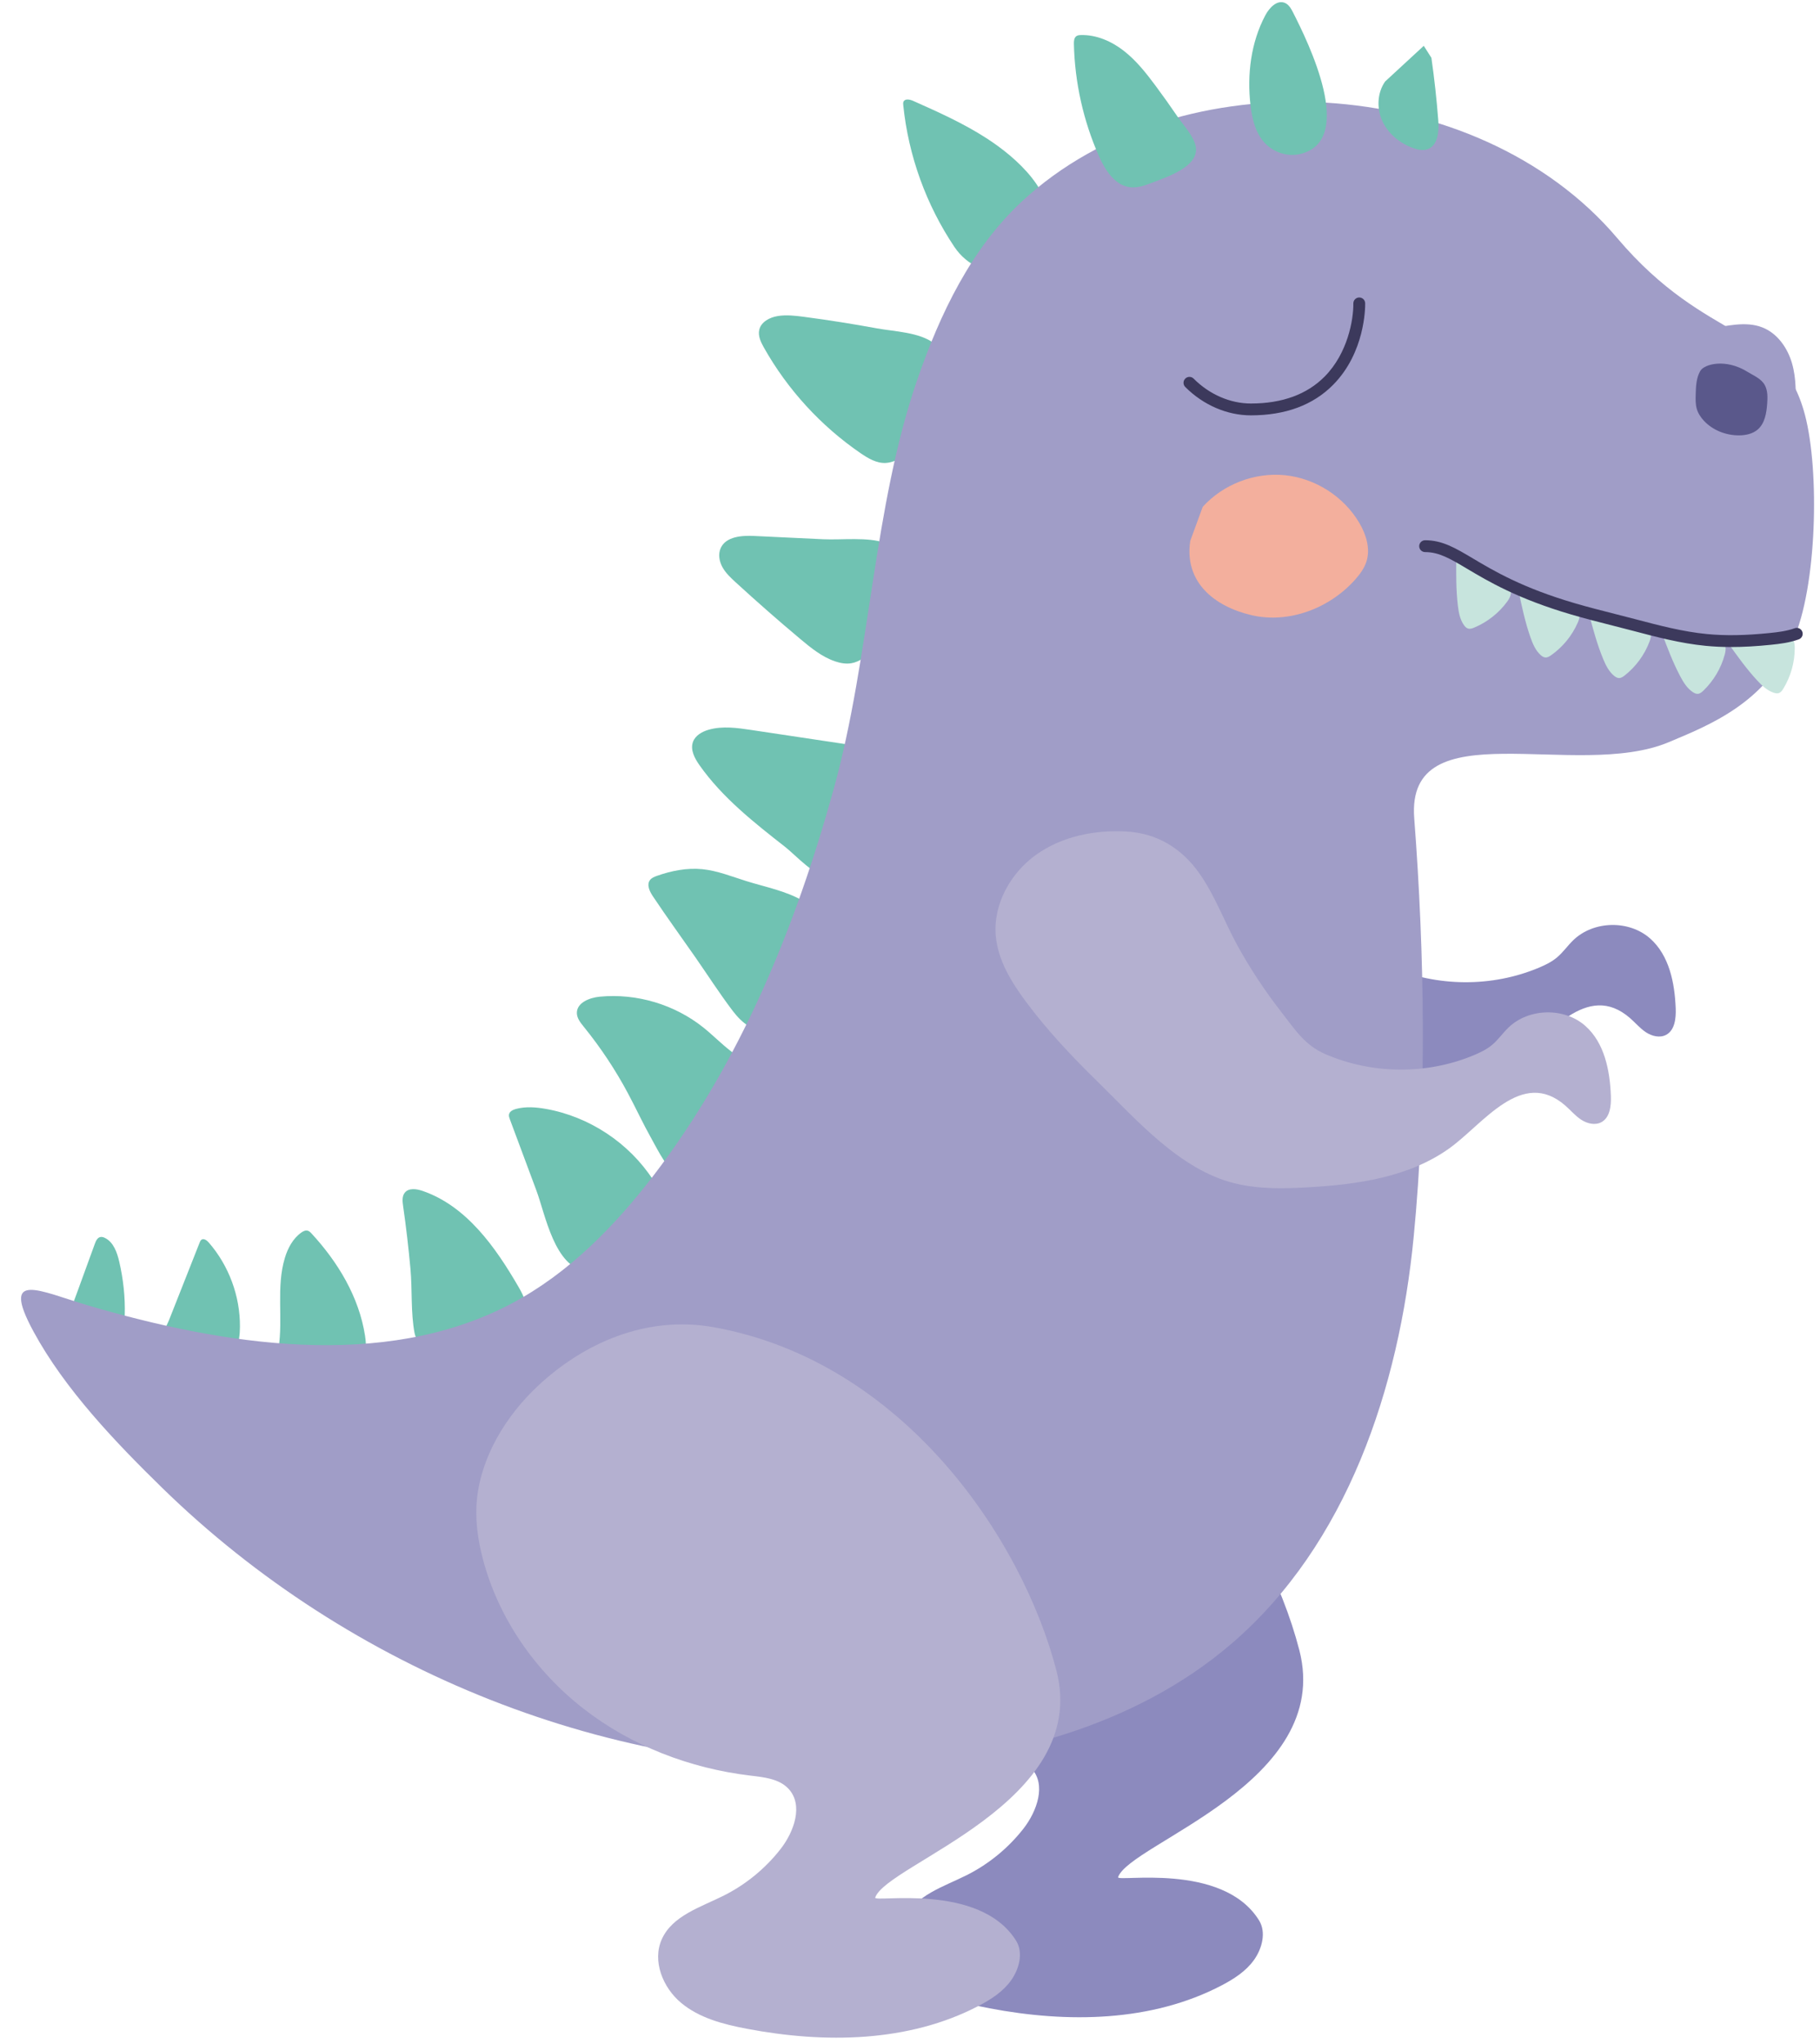 <?xml version="1.0" encoding="UTF-8"?><svg xmlns="http://www.w3.org/2000/svg" xmlns:xlink="http://www.w3.org/1999/xlink" height="284.2" preserveAspectRatio="xMidYMid meet" version="1.0" viewBox="85.0 70.8 253.1 284.2" width="253.1" zoomAndPan="magnify"><g id="change1_1"><path d="M185.108,276.391L185.108,276.391c-0.286,2.815,0.118,5.664,0.843,8.399 c2.168,8.177,7.252,15.482,13.92,20.688c6.667,5.206,14.859,8.344,23.259,9.345c1.897,0.226,3.992,0.433,5.298,1.826 c2.109,2.25,0.79,5.973-1.111,8.402c-2.119,2.708-4.847,4.937-7.922,6.475c-3.202,1.602-7.112,2.777-8.58,6.042 c-1.357,3.018,0.136,6.724,2.675,8.846c2.539,2.122,5.879,2.987,9.13,3.605c10.83,2.059,22.527,1.922,32.289-3.198 c1.71-0.897,3.388-1.979,4.5-3.556s1.701-3.827,0.684-5.468c-5.067-8.176-19.866-5.269-19.604-6.016 c1.65-4.717,29.971-13.169,25.203-31.56c-4.768-18.391-21.343-43.001-47.643-47.734c-9.395-1.691-18.131,2.216-24.507,8.197 C189.209,264.747,185.718,270.387,185.108,276.391z" fill="#8c8abe"/></g><g id="change1_2"><path d="M303.765,201.538c-0.785,0.764-1.413,1.686-2.254,2.388c-0.725,0.605-1.586,1.027-2.456,1.395 c-6.539,2.765-14.215,2.71-20.727-0.112c-2.869-1.243-4.199-3.381-6.082-5.798c-2.275-2.921-4.334-6.014-6.121-9.258 c-1.855-3.369-3.116-6.948-5.333-10.091c-2.464-3.493-5.888-5.572-10.156-5.808c-4.394-0.243-8.961,0.675-12.539,3.237 c-3.578,2.562-6,6.919-5.602,11.302c0.305,3.359,2.149,6.373,4.159,9.081c2.984,4.022,6.435,7.675,10.015,11.178 c5.42,5.304,11.412,12.223,19.019,14.111c3.308,0.821,6.767,0.758,10.17,0.567c6.897-0.387,14.089-1.401,19.706-5.422 c4.74-3.394,10.073-11.225,16.122-5.956c0.745,0.649,1.386,1.425,2.211,1.968c0.825,0.543,1.928,0.82,2.801,0.357 c1.215-0.644,1.387-2.293,1.335-3.667c-0.134-3.545-0.892-7.368-3.546-9.722c-2.932-2.602-7.874-2.498-10.695,0.224 C303.783,201.521,303.774,201.53,303.765,201.538z" fill="#8c8abe"/></g><g id="change2_1"><path d="M211.966,84.816c-0.45-0.2-1.116-0.328-1.318,0.121c-0.067,0.149-0.053,0.321-0.036,0.483 c0.715,7.025,3.185,13.864,7.123,19.725c0,0,0,0,0,0c3.475,5.172,11.748,4.907,13.104-1.889 c1.127-5.645-4.464-10.526-8.633-13.226C218.983,87.944,215.463,86.373,211.966,84.816z" fill="#70c2b2"/></g><g id="change2_2"><path d="M196.849,114.856L196.849,114.856c-1.224-0.162-2.469-0.313-3.688-0.116 c-1.119,0.181-2.314,0.804-2.573,1.908c-0.201,0.856,0.221,1.724,0.652,2.49c3.283,5.829,7.919,10.89,13.439,14.671 c1.059,0.725,2.246,1.431,3.527,1.354c0.857-0.051,1.651-0.45,2.4-0.871c1.526-0.856,3.014-1.863,4.061-3.266 c2.017-2.704,3.448-10.018,0.224-12.49c-2.029-1.556-5.512-1.638-7.93-2.082C203.605,115.837,200.233,115.304,196.849,114.856z" fill="#70c2b2"/></g><g id="change2_3"><path d="M189.909,145.317L189.909,145.317c-1.758-0.084-3.929,0.067-4.673,1.662 c-0.395,0.846-0.216,1.871,0.237,2.688c0.454,0.816,1.15,1.466,1.839,2.097c2.941,2.697,5.942,5.328,9,7.891 c1.473,1.234,3.003,2.478,4.823,3.095c0.725,0.246,1.504,0.387,2.259,0.26c1.165-0.196,2.129-0.995,2.983-1.811 c1.039-0.993,2.021-2.072,2.695-3.341c1.308-2.461,2.67-10.272-0.947-11.56c-2.468-0.879-6.055-0.402-8.666-0.527 C196.276,145.62,193.092,145.469,189.909,145.317z" fill="#70c2b2"/></g><g id="change2_4"><path d="M194.211,188.567L194.211,188.567c-4.341-3.397-8.746-6.862-11.925-11.365 c-0.68-0.963-1.324-2.163-0.913-3.267c0.33-0.886,1.252-1.411,2.16-1.674c1.928-0.559,3.987-0.265,5.972,0.033 c4.305,0.646,8.611,1.292,12.916,1.938c1.018,0.153,2.083,0.324,2.906,0.942c1.758,1.318,1.65,3.952,1.267,6.116 c-0.403,2.278-0.926,4.562-1.957,6.633c-0.751,1.509-2.48,4.329-4.303,4.726C198.665,193.012,195.604,189.657,194.211,188.567z" fill="#70c2b2"/></g><g id="change2_5"><path d="M175.865,195.517c-0.496-0.712-0.994-1.692-0.461-2.377c0.229-0.295,0.596-0.441,0.949-0.566 c2.021-0.714,4.177-1.141,6.309-0.93c2.119,0.209,4.12,1.032,6.153,1.664c2.677,0.831,5.495,1.357,7.916,2.771 c2.421,1.414,4.421,4.028,4.077,6.81l0,0c-0.324,2.62-2.431,4.988-3.834,7.121c-1.215,1.847-2.535,3.886-4.941,4.154 c-2.197,0.245-3.895-1.183-5.139-2.823c-1.838-2.423-3.493-5.011-5.232-7.506C179.731,201.064,177.738,198.327,175.865,195.517z" fill="#70c2b2"/></g><g id="change2_6"><path d="M172.348,222.843c-1.755-3.289-3.825-6.409-6.174-9.303c-0.454-0.56-0.943-1.173-0.951-1.894 c-0.017-1.443,1.76-2.14,3.197-2.277c5.115-0.49,10.4,1.087,14.41,4.3c1.291,1.035,2.451,2.228,3.761,3.239 c1.657,1.279,3.773,2.679,3.653,4.769c-0.048,0.836-0.473,1.598-0.901,2.317l0,0c-1.279,2.145-6.596,11.746-9.46,10.658 c-1.864-0.708-3.411-3.983-4.326-5.612C174.418,227.011,173.443,224.895,172.348,222.843z" fill="#70c2b2"/></g><g id="change2_7"><path d="M155.902,226.41L155.902,226.41c-0.078-0.21-0.158-0.432-0.12-0.653c0.074-0.436,0.551-0.667,0.979-0.781 c1.343-0.357,2.767-0.246,4.136-0.005c6.047,1.065,11.59,4.734,14.933,9.884c0.92,1.418,1.703,3.089,1.375,4.748 c-0.749,3.787-6.658,8.535-10.605,7.998c-4.499-0.612-5.741-7.886-7-11.266C158.367,233.027,157.135,229.718,155.902,226.41z" fill="#70c2b2"/></g><g id="change2_8"><path d="M141.057,238.463c-0.091-0.633-0.164-1.349,0.238-1.846c0.549-0.679,1.614-0.533,2.441-0.252 c6.116,2.085,10.165,7.811,13.401,13.404c0.721,1.247,1.441,2.749,0.854,4.065c-0.497,1.113-1.75,1.649-2.906,2.038l0,0 c-2.485,0.837-11.638,4.444-12.432,0.272c-0.541-2.839-0.309-6.021-0.57-8.914C141.817,244.299,141.475,241.376,141.057,238.463z" fill="#70c2b2"/></g><g id="change2_9"><path d="M124.618,245.678L124.618,245.678c0.41-1.354,1.114-2.675,2.264-3.499c0.267-0.192,0.596-0.36,0.913-0.272 c0.219,0.061,0.387,0.234,0.541,0.402c3.675,3.981,6.597,8.837,7.426,14.191c0.223,1.442,0.25,3.054-0.652,4.2 c-0.915,1.162-2.522,1.507-3.999,1.575c-1.994,0.092-4.148-0.134-6.029-0.836c-1.836-0.686-1.621-1.43-1.347-3.169 C124.39,254.11,123.382,249.755,124.618,245.678z" fill="#70c2b2"/></g><g id="change2_10"><path d="M112.761,243.563L112.761,243.563c0.059-0.15,0.125-0.308,0.256-0.4c0.324-0.228,0.749,0.084,1.01,0.383 c2.8,3.21,4.375,7.463,4.341,11.722c-0.008,1.015-0.109,2.05-0.519,2.979c-0.409,0.929-1.167,1.745-2.142,2.026 c-0.808,0.233-1.674,0.083-2.492-0.111c-1.604-0.381-3.18-0.927-4.665-1.645c-1.077-0.521-1.189-0.418-1.117-1.47 c0.056-0.825,0.773-1.951,1.081-2.731C109.93,250.73,111.345,247.147,112.761,243.563z" fill="#70c2b2"/></g><g id="change2_11"><path d="M95.731,250.473c0.82-2.251,1.641-4.502,2.461-6.754c0.144-0.395,0.35-0.847,0.762-0.933 c0.213-0.045,0.435,0.025,0.631,0.121c1.201,0.587,1.699,2.015,2,3.317c0.559,2.419,0.836,4.906,0.764,7.388 c-0.02,0.681-0.07,1.379-0.356,1.997c-0.286,0.618-0.858,1.146-1.537,1.198c0,0,0,0,0,0c-0.956,0.072-1.558-0.706-2.31-1.136 c-0.738-0.423-1.847-0.449-2.486-0.952C94.363,253.699,95.268,251.743,95.731,250.473z" fill="#70c2b2"/></g><g id="change3_1"><path d="M206.699,316.366c17.793-0.75,36.068-5.453,49.578-17.057c16.067-13.802,23.278-35.497,25.322-56.58 c1.835-18.916,1.524-39.217,0.072-58.162c-1.165-15.205,22.561-5.178,35.396-10.581c5.653-2.38,13.348-5.378,17.288-14.15 c3.318-7.387,3.717-23.529,1.652-31.359c-3.367-12.762-13.468-9.654-26.105-24.575c-19.556-23.09-60.946-25.422-82.777-5.108 c-7.078,6.586-11.387,15.615-14.549,24.751c-6.156,17.786-6.524,38.458-11.63,56.928c-5.284,19.114-12.874,37.822-24.997,53.675 c-5.459,7.138-11.911,13.724-19.861,17.912c-17.862,9.408-40.276,5.68-58.78,0.253c-6.776-1.988-12.327-5.019-7.648,3.614 c4.349,8.022,11.413,15.403,17.891,21.73C133.606,303.102,170.188,317.906,206.699,316.366z" fill="#a09dc7"/></g><g id="change3_2"><path d="M317.586,116.462c1.608,0.216,3.244,0.227,4.855,0.034c2.569-0.308,5.259-1.12,7.665-0.167 c2.071,0.82,3.482,2.84,4.101,4.98c0.619,2.139,0.558,4.41,0.442,6.635c-0.061,1.168-0.177,2.437-0.975,3.292 c-0.809,0.866-2.088,1.062-3.265,1.199c-1.471,0.171-3.016,0.32-4.384-0.247c-1.126-0.467-2.008-1.371-2.796-2.301 c-2.319-2.733-4.18-5.882-5.359-9.267L317.586,116.462z" fill="#a09dc7"/></g><g id="change4_1"><path d="M321.45,122.375c-0.561,0.972-0.606,2.146-0.637,3.268c-0.019,0.682-0.036,1.377,0.159,2.031 c0.185,0.619,0.555,1.171,0.998,1.642c1.241,1.321,3.075,2.026,4.887,2.013c0.918-0.007,1.876-0.207,2.573-0.804 c1.005-0.861,1.233-2.307,1.326-3.627c0.061-0.865,0.082-1.781-0.328-2.545c-0.489-0.91-1.534-1.314-2.411-1.859 C324.992,120.613,322.011,121.403,321.45,122.375z" fill="#5a588b"/></g><g id="change5_1"><path d="M252.258,141.268c2.845-3.143,7.226-4.826,11.444-4.397c4.218,0.429,8.17,2.961,10.323,6.613 c0.953,1.616,1.569,3.578,1.007,5.367c-0.297,0.944-0.897,1.762-1.553,2.504c-3.535,4-9.219,6.186-14.419,4.977 c-5.2-1.209-9.402-4.607-8.535-10.334L252.258,141.268z" fill="#f3af9d"/></g><g id="change6_1"><path d="M258.954,128.547c0,0,0,0-0.001,0c-3.304,0-6.63-1.438-9.125-3.946c-0.321-0.322-0.319-0.843,0.003-1.164 c0.323-0.321,0.844-0.319,1.164,0.003c2.188,2.199,5.088,3.46,7.958,3.46c0,0,0.001,0,0.001,0c4.352,0,7.807-1.264,10.27-3.757 c3.2-3.239,4.008-7.906,3.98-10.153c-0.005-0.455,0.359-0.827,0.813-0.833c0.003,0,0.007,0,0.01,0 c0.45,0,0.817,0.362,0.823,0.813c0.008,0.689-0.046,6.867-4.456,11.33C267.611,127.118,263.761,128.546,258.954,128.547z" fill="#3c395c"/></g><g id="change7_1"><path d="M287.518,148.44c-0.019,2.195-0.038,4.396,0.223,6.575c0.114,0.949,0.295,1.928,0.851,2.706 c0.145,0.203,0.326,0.397,0.564,0.468c0.283,0.084,0.584-0.019,0.857-0.133c1.819-0.758,3.424-2.023,4.587-3.614 c0.36-0.492,0.688-1.137,0.42-1.685c-0.167-0.341-0.521-0.541-0.855-0.72c-1.574-0.846-2.927-2.564-4.714-2.564L287.518,148.44z" fill="#c7e4dd"/></g><g id="change7_2"><path d="M296.195,153.047c0.456,2.147,0.915,4.3,1.642,6.371c0.317,0.902,0.706,1.818,1.417,2.458 c0.185,0.166,0.404,0.317,0.652,0.335c0.294,0.021,0.566-0.145,0.807-0.315c1.612-1.134,2.905-2.716,3.696-4.521 c0.245-0.558,0.425-1.259,0.045-1.736c-0.236-0.297-0.626-0.415-0.991-0.518c-1.72-0.485-3.413-1.869-5.157-1.482 L296.195,153.047z" fill="#c7e4dd"/></g><g id="change7_3"><path d="M305.963,156.112c0.567,2.12,1.137,4.247,1.971,6.277c0.363,0.884,0.799,1.779,1.543,2.381 c0.193,0.157,0.42,0.295,0.668,0.3c0.295,0.006,0.558-0.175,0.79-0.357c1.551-1.217,2.76-2.864,3.456-4.707 c0.215-0.57,0.359-1.279-0.045-1.736c-0.251-0.284-0.647-0.382-1.017-0.466c-1.743-0.395-3.505-1.689-5.228-1.212 L305.963,156.112z" fill="#c7e4dd"/></g><g id="change7_4"><path d="M316.085,158.756c0.77,2.055,1.544,4.116,2.57,6.056c0.447,0.845,0.968,1.693,1.766,2.22 c0.208,0.137,0.446,0.253,0.695,0.234c0.294-0.023,0.538-0.228,0.752-0.432c1.425-1.361,2.469-3.118,2.983-5.02 c0.159-0.588,0.233-1.308-0.213-1.723c-0.278-0.258-0.681-0.318-1.057-0.365c-1.773-0.224-3.653-1.341-5.32-0.699 L316.085,158.756z" fill="#c7e4dd"/></g><g id="change7_5"><path d="M325.333,160.229c1.274,1.787,2.552,3.58,4.044,5.189c0.65,0.701,1.372,1.387,2.279,1.69 c0.236,0.079,0.496,0.13,0.731,0.047c0.278-0.098,0.462-0.359,0.615-0.611c1.026-1.683,1.582-3.649,1.588-5.62 c0.002-0.61-0.111-1.324-0.65-1.61c-0.335-0.178-0.739-0.132-1.115-0.08c-1.771,0.241-3.875-0.355-5.321,0.695L325.333,160.229z" fill="#c7e4dd"/></g><g id="change6_2"><path d="M325.743,160.757c-1.241,0-2.412-0.056-3.545-0.166c-3.474-0.337-6.868-1.233-10.15-2.099 c-0.941-0.248-1.884-0.488-2.828-0.728c-1.87-0.475-3.803-0.967-5.693-1.52c-7.48-2.192-11.545-4.61-14.514-6.375 c-2.34-1.392-3.886-2.311-5.828-2.311c-0.455,0-0.823-0.369-0.823-0.823s0.369-0.823,0.823-0.823c2.395,0,4.188,1.067,6.67,2.543 c2.893,1.721,6.854,4.077,14.135,6.21c1.861,0.545,3.78,1.033,5.636,1.504c0.948,0.241,1.896,0.482,2.842,0.731 c3.219,0.849,6.548,1.728,9.89,2.052c2.568,0.25,5.351,0.205,8.76-0.143c1.147-0.117,2.361-0.264,3.473-0.665 c0.425-0.153,0.898,0.067,1.053,0.496c0.154,0.427-0.068,0.899-0.496,1.053c-1.287,0.464-2.614,0.627-3.863,0.754 C329.254,160.654,327.434,160.757,325.743,160.757z" fill="#3c395c"/></g><g id="change2_14"><path d="M284.06,78.84c0.414,2.895,0.733,5.803,0.956,8.719c0.117,1.535-0.056,3.497-1.513,3.996 c-0.621,0.213-1.307,0.067-1.927-0.149c-1.839-0.643-3.481-1.954-4.313-3.716c-0.832-1.762-0.758-3.96,0.358-5.556l5.377-4.963" fill="#70c2b2"/></g><g id="change2_12"><path d="M264.811,72.516L264.811,72.516c-0.269-0.53-0.59-1.093-1.14-1.318c-1.086-0.445-2.148,0.679-2.7,1.715 c-2.019,3.793-2.564,8.257-2.068,12.525c0.213,1.836,0.654,3.738,1.877,5.124c1.215,1.377,3.189,2.072,4.979,1.661 C273.703,90.396,266.904,76.633,264.811,72.516z" fill="#70c2b2"/></g><g id="change2_13"><path d="M245.701,82.725c-1.302-1.751-2.668-3.486-4.386-4.832c-1.717-1.346-3.838-2.284-6.019-2.217 c-0.204,0.006-0.418,0.024-0.59,0.136c-0.34,0.222-0.373,0.699-0.363,1.105c0.124,5.348,1.31,10.668,3.47,15.562 c0.878,1.99,2.257,4.153,4.423,4.363c1.025,0.099,2.029-0.276,2.99-0.645l0,0c1.984-0.762,6.62-2.242,6.057-5.061 c-0.286-1.43-1.738-2.957-2.543-4.14C247.757,85.552,246.744,84.128,245.701,82.725z" fill="#70c2b2"/></g><g id="change8_2"><path d="M294.751,213.688c-0.785,0.764-1.413,1.686-2.254,2.388c-0.726,0.605-1.586,1.027-2.456,1.395 c-6.539,2.765-14.215,2.71-20.727-0.112c-2.869-1.243-4.199-3.381-6.082-5.798c-2.275-2.921-4.334-6.014-6.121-9.258 c-1.855-3.369-3.116-6.948-5.333-10.091c-2.464-3.493-5.888-5.572-10.156-5.808c-4.394-0.243-8.961,0.675-12.539,3.237 c-3.578,2.562-6,6.919-5.603,11.302c0.305,3.359,2.149,6.373,4.159,9.081c2.984,4.022,6.436,7.675,10.015,11.178 c5.42,5.304,11.412,12.223,19.019,14.111c3.308,0.821,6.767,0.758,10.17,0.567c6.897-0.387,14.089-1.401,19.706-5.422 c4.74-3.394,10.073-11.225,16.122-5.956c0.745,0.649,1.386,1.425,2.211,1.968s1.928,0.82,2.801,0.357 c1.215-0.644,1.387-2.293,1.335-3.667c-0.134-3.545-0.892-7.368-3.546-9.722c-2.932-2.601-7.874-2.498-10.695,0.224 C294.769,213.671,294.76,213.68,294.751,213.688z" fill="#b4b0d0"/></g><g id="change8_1"><path d="M151.328,279.232L151.328,279.232c-0.286,2.815,0.118,5.664,0.843,8.399 c2.168,8.177,7.252,15.482,13.92,20.689c6.667,5.206,14.859,8.344,23.259,9.345c1.897,0.226,3.992,0.433,5.298,1.826 c2.11,2.25,0.79,5.973-1.111,8.401c-2.119,2.708-4.847,4.937-7.922,6.475c-3.202,1.602-7.112,2.777-8.58,6.042 c-1.357,3.018,0.136,6.724,2.675,8.846c2.539,2.122,5.879,2.987,9.13,3.605c10.83,2.059,22.527,1.922,32.289-3.198 c1.71-0.897,3.388-1.979,4.5-3.556c1.113-1.577,1.701-3.827,0.684-5.468c-5.067-8.176-19.866-5.269-19.604-6.016 c1.65-4.717,29.971-13.169,25.203-31.56c-4.768-18.391-21.343-43.001-47.643-47.734c-9.395-1.691-18.131,2.216-24.507,8.197 C155.429,267.589,151.938,273.228,151.328,279.232z" fill="#b4b0d0"/></g></svg>
